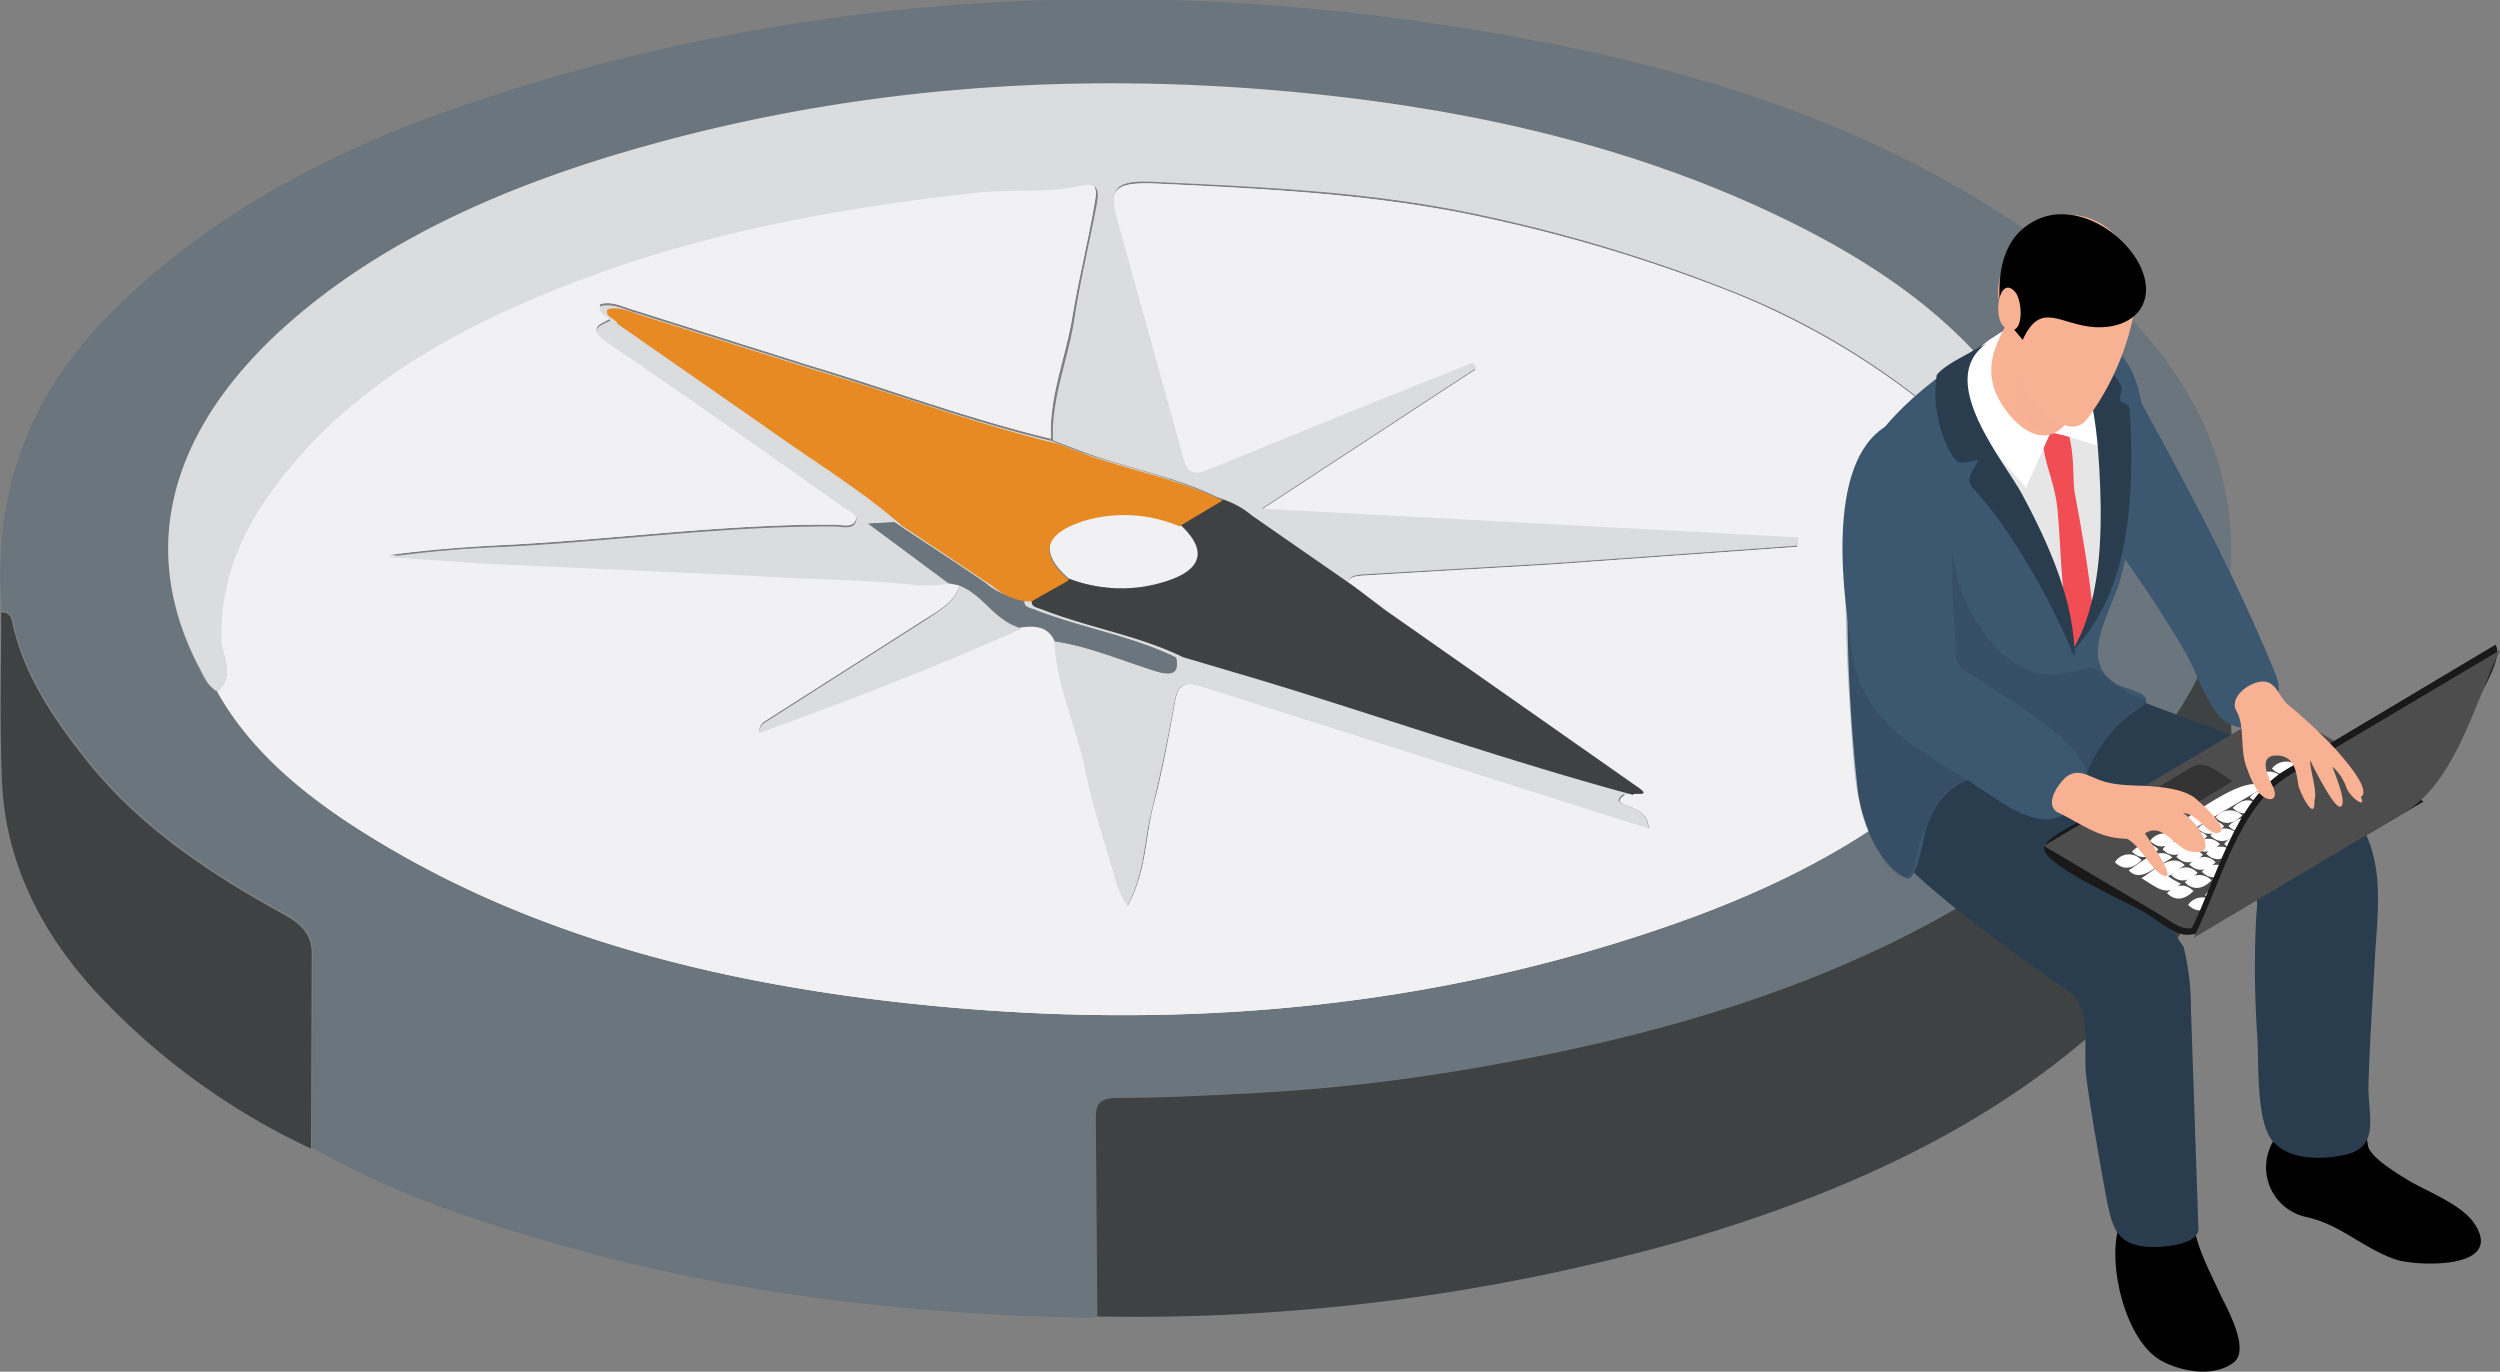 <svg xmlns="http://www.w3.org/2000/svg" xmlns:xlink="http://www.w3.org/1999/xlink" viewBox="0 0 250.95 137.69" xmlns:v="https://vecta.io/nano"><rect x="0" y="0" width="250.95" height="137.69" fill="#808080" stroke="none"/><path d="M220 69.26c-4.56 8.13-11.62 14.41-19.85 19.66-15.08 9.61-32.43 14.78-50.6 18a190 190 0 0 1-24.27 2.81c-4.34.22-8.68.44-13 .44-1.62 0-2.21.52-2.21 1.85l.15 20.1a5.75 5.75 0 0 1-1.54.15c-17.65-.37-34.93-2.36-51.7-7.09-9-2.51-17.72-5.39-25.67-10l.07-19.36c.07-1.92-.81-3-2.65-4.07-7.57-4.14-14.49-8.79-19.63-15.15-3.46-4.29-6.55-8.79-7.72-14-.15-.67-.22-1.26-1.18-1.26-1-11.23 2.28-21.28 11-30 9.85-9.83 22.28-16.41 36.18-21.06 35.3-11.82 71.48-13.15 108.25-5.91 18.46 3.62 35.67 9.76 50.15 20.47 12.21 9.09 19.56 20.1 18 34.44-1.21 3.33-2.02 6.73-3.78 9.98zM38.49 84.78c14.27 8.5 30.37 13 47.43 15.3 27.94 3.7 55.38 2 81.85-7.24 12.06-4.21 22.94-10 31.11-18.92 3.9-4.29 7-9 7.5-14.56 1.62-5.91.22-11.6-2.87-16.85-5.15-8.87-13.6-15.08-23.46-19.95-15.3-7.61-32.06-11.45-49.64-13.15-23.83-2.29-47.14-.37-69.71 6.58-11.4 3.55-22.06 8.42-30.74 15.74-11.33 9.53-17 21.8-10 35.32a4.75 4.75 0 0 0 1.77 2.44c3.76 6.5 9.94 11.23 16.76 15.29z" fill="#6b757d"/><path d="M223.75 59.29c-1.18 3.33-2 6.73-3.82 10-4.56 8.13-11.62 14.41-19.86 19.66-15.07 9.61-32.43 14.78-50.59 18a190 190 0 0 1-24.27 2.81c-4.34.22-8.68.44-13 .44-1.62 0-2.21.52-2.21 1.85l.15 20.1a201.6 201.6 0 0 0 58-7.39c14.19-4.07 27.5-9.68 38.61-18.33s18-18.84 17.28-32.07c-.29-5.02-.22-10.05-.29-15.07zM31.22 115.3l.07-19.36c.07-1.92-.81-3-2.65-4.06C21.07 87.74 14.15 83.09 9 76.73c-3.46-4.29-6.54-8.79-7.72-14-.13-.66-.21-1.26-1.16-1.26 0 5.54-.15 11.16.07 16.7.29 8.5 4.12 16 10.44 22.46a69.73 69.73 0 0 0 20.59 14.67z" fill="#3f4243"/><g fill="#f1f1f3"><use xlink:href="#B"/><use xlink:href="#B"/></g><g fill="#dadcde"><path d="M21.81 69.41c1.91-1.63.44-3.62.44-5.25-.15-5.32 1.62-10 4.71-14.41 7.65-10.86 19.34-17.29 32.72-22.17 12.13-4.43 24.93-6.73 38-8.2 3.6-.44 7.28.07 10.81-.74 2-.44 1.76.89 1.62 1.77-.73 3.92-1.69 7.76-2.28 11.68s-2.35 8-2.13 12.12l3.09 1.18c4.41 1.63 9.19 2.44 13.38 4.51a7.66 7.66 0 0 1 2.87 1.55l10.22 7.09c.22-.81.88-.81 1.69-.89l18.9-1.11 24.63-1.77v-.83l-53.83-2.88 21.55-14.12c-.15-.15-.22-.37-.37-.52l-11.84 4.73-14.86 6.06c-1.1.44-1.91.3-2.28-1l-6.76-24.39c-.81-3.1.07-3.77 4-3.55 11 .52 21.91 1 32.58 3.33a155.55 155.55 0 0 1 24.48 7.34 75.58 75.58 0 0 1 21.69 12.86 33.62 33.62 0 0 1 10.65 15.56c.22.67 0 1.48.88 1.92 1.62-5.91.22-11.6-2.87-16.85-5.15-8.87-13.6-15.08-23.46-20-15.3-7.61-32.06-11.45-49.64-13.15-23.83-2.29-47.14-.37-69.71 6.58-11.4 3.55-22.06 8.43-30.74 15.74-11.33 9.53-17 21.8-10 35.32.54.94.83 1.9 1.86 2.49z"/><path d="M121.97 49.94c-4.19-2.07-9-3-13.38-4.51l-3.09-1.18c-8.31-2-16.25-4.95-24.34-7.39l-17.58-5.54c-1-.3-2.06-.89-3.31-.59-.37.81.81.89 1 1.48l15.59 10.86c4.34 3.1 9 5.91 12.94 9.39l9.19 6.13a5.91 5.91 0 0 0 3.82 1.48c1.25-.74 2.5-1.4 3.75-2.14-3.09-2.66-2.5-4.73 1.69-6a14.22 14.22 0 0 1 9.41.59c1.52-.84 2.91-1.73 4.31-2.58zm41.18 29.6c-12.5-3.4-24.56-7.69-36.92-11.38l-8.24-2.44c.29 1.4.22 2.29-2 1.63-3.38-1-6.62-2.44-10.15-3 .15 4.36 2.13 8.35 3 12.56s2.21 8.05 3.31 12.05a14 14 0 0 0 1 2c1.84-3.47 1.69-6.72 2.5-9.76.88-3.62 1.62-7.24 2.28-10.86.29-1.63 1-2 2.79-1.4l44.72 14.19c0-1.48-1.18-1.92-2.21-2.29-1.33-.49-.52-.9-.08-1.3z"/><path d="M89.83 52.41c-4-3.47-8.6-6.28-12.94-9.39L61.3 32.16c-1.18.59-2.28.89-.37 2.22 8 5.4 15.89 11 23.75 16.55.59.37 1.47.74 1.25 1.4-.29.89-1.4.52-2.13.52-11.32-.07-22.5 1.55-33.75 2.07a110.71 110.71 0 0 0-11.11 1l9.85.67 27.65 1.26c5.15.37 10.37.3 15.52.89a16.65 16.65 0 0 0 3.38-.15l-8.09-6c.97-.1 1.78-.1 2.58-.18zm6.48 6.36c-.44 1.77-2.21 2.66-3.75 3.7L76.68 72.59a1.34 1.34 0 0 0-.51 1c9-3.25 17.8-6.65 26.4-10.49-2.81-.78-3.76-3.37-6.26-4.33z"/></g><path d="M96.31 58.77c2.5 1 3.46 3.55 6.25 4.21 1.47-.22 2.72 0 3.31 1.4 3.6.52 6.84 1.92 10.15 3 2.21.66 2.28-.22 2-1.63-4.41-2.14-9.41-3-14.05-4.73-.51-.22-1.25-.15-1.18-1a5.87 5.87 0 0 1-3.82-1.48c-3-2.07-6.1-4.06-9.19-6.13-.81.07-1.62.07-2.65.15l8.09 6c.42.06.72.14 1.09.21z" fill="#6b757d"/><path d="M211.34 53.49a119 119 0 0 1 8.2 12.3c1 1.82 2.24 5.67 4 6.74 3.3 1.93 6.17-1.82 4.9-4.82-4.26-10.38-9.37-19.8-14.8-29.64-.74 1.71-3.09 4.92-3 6.74.27 2.79.49 5.68.7 8.68z" fill="#3c5770"/><path d="M228.8 113.73a5.11 5.11 0 0 0 2.77 8.45c3.41.75 5.75 3.21 9 4.28 2.13.64 10.75 1 7.88-3.53-1.28-2-4.58-3.21-6.6-4.39-1.06-.64-3.94-2.35-4.15-3.53s-.53-5.24-1.38-5.89c-1-.86-5-.43-6.28-.54s-1.13 4.08-1.24 5.15zm-15.97 8.99c-1.49 3.85.53 12.2 4.37 14 2 1 5 1.5 6.92.11 1.81-1.18-.43-5.24-1.17-6.74-1.49-3.21-2.77-5.46-3-8.88-.21-2.78-4.68-2.46-7.13-3l.01 4.51z"/><g fill="#2a3d4f"><path d="M190.36 85.94c5.22 5.14 11.5 9.52 17.46 13.7 2.13 1.5 1.28 5.78 1.6 8.45.53 4.07 1.28 8 2 12.09.64 3.21 1.07 4.92 4.68 5 1 0 4.58-.21 4.58-1.82l-.75-22a25.52 25.52 0 0 0-.74-6.31 107.27 107.27 0 0 0-7.88-10.59c-3.41-4.07-7-6.53-11.5-9.1-.74-.43-2.34-1.82-3.09-1.28l-4.68 3.85c-2.55 2.1-1.68 4.66-1.68 8.01z"/><path d="M203.57 81.63c4 4 11.93 4.28 17.14 5.89a34.36 34.36 0 0 1 4.26 1.5c2 1 1.6 1.28 1.49 3.32a101.72 101.72 0 0 0 .11 11.45c.21 2.57-.21 9 1.7 10.91 1.7 1.82 5.11 1.71 7.24 1.18 3.51-.75 2.13-4.28 2.24-7.06.11-4.17.43-8.45.64-12.63.32-5.24 1.17-10.7-2.56-15-4.79-5.56-13.2-7.81-19.8-10.38-1.6-.64-8-2.78-8.84 0l-3.62 10.82z"/></g><path d="M209.32 78.21c-1.28 3.1-5.54.64-7.67.11-4.15-1.18-6.92.86-8.3 4.82-.21.64-1 5.67-2 5-3-1.5-4.58-6.1-4.9-9.1a171.09 171.09 0 0 1-1-18.08 58.44 58.44 0 0 1 1-13c1.07-4.28 5.22-7.92 8.63-10.49 1.7-1.28 4.9-4.17 7.13-4l7.67.64c5.43.43 5.86 9.31 5.11 13.69-.53 3.42-1.28 6.85-2.13 10.27-.85 3.21-4.26 8-.64 10.49 1 .64 4.58 1.07 2.66 2.46a13.05 13.05 0 0 0-5.54 7.07c2.42-6.95-.13.12-.02.12z" fill="#3c5770"/><path d="M205.38 42.15l-7.77-.75 10.44 23.54c4.15-8 5.43-16.8 2.24-25.47-1.72.86-3.32 1.82-4.91 2.68z" fill="#e6e6e6"/><path d="M205.16 42.36c-.53 3.53 1.07 5.35 1.38 8.88.43 4.82.32 9.31 1.6 13.91.53-1.28 1.6-2.78 1.92-4.17-.43-3.85-1.07-7.7-1.81-11.56-.32-1.48.43-8.66-3.09-7.06z" fill="#f04d54"/><path d="M202.39 32.41c-2.45 1.6-4.79 2.46-5.22 5.56-.53 4.71 3.62 7.7 6.18 11 .85-1.82 1.6-3.64 2.45-5.46.21-.32 4.37 1.18 5 1.28l-1-9.2c-.17-1.15-6.13-2.65-7.41-3.18z" fill="#fff"/><g fill="#2a3d4f"><path d="M199.63 34.34c-5.54 3.53 1.28 11.56 3.3 15.19 2.66 4.92 5.32 10.81 5.32 16.48a69.51 69.51 0 0 0-7-12.95 38.1 38.1 0 0 0-3.2-4.07c-.85-.86 0-1.71.53-2.78-1.81.21-2 .75-3-1.18a12.53 12.53 0 0 1-1.17-7.38c.85-1.17 3.94-2.46 5.22-3.31z"/><path d="M207.19 34.12c3.09 3.64 3.41 10.06 3.62 14.55.21 5.46 0 11.88-2.77 16.69 6-6.21 6.18-16 5.75-24.18-.21-1.28-1.39-.11-.85-1.82.32-.75-1-1.93-1.38-2.57-1.61-2.35-1.5-2.77-4.37-2.67z"/></g><g fill="#f9b194"><path d="M206.97 42.94c-2.77 2.57-6.39-1.93-6.92-4.39-.74-3.1 1.17-5.24 2.24-7.92l5.75 4.17c2.13 1.61.85 6.42-1.07 8.14 1.28-1.22-.42.38 0 0z"/><path d="M206.49 43.33c-4.79 1.18-4.47-6.53-3.94-9.1l5.11 2.78c1.7.96.43 5.35-1.17 6.32 1.76-1.07-2.39.53 0 0z" opacity=".5"/><path d="M202.29 32.2a12.32 12.32 0 0 0 .43 5.89c.64 1.5 4.58 6.53 6.71 4.07a26.2 26.2 0 0 0 4.9-11.45c.75-4.92-2.45-9.84-8-9.1-3.51.53-8.41 8.33-4.04 10.59z"/></g><path d="M200.8 31.45l2.24 2.67c1.81-4 3.73-1.5 7.24-1.28 3.94.21 6.39-2.46 4.47-6.31-1.92-3.64-7-6.53-10.86-4.17-3.2 1.92-3.4 5.77-3.09 9.09z"/><path d="M202.29 29.31c-1.6-1.82-2.34 2.57-1.07 3.53 1.92 1.39 1.92-2.46 1.07-3.53.53.63-.32-.32 0 0z" fill="#f9b194"/><path d="M243.28 80.45l-21.61 12.73c-2.77 1.6-3.73 0-6.6-1.71-1.49-.86-9.9-4.6-9.9-6.31 0-1.39 6.82-4.17 8-4.82l13.1-7.38c3-1.71 3.2-.75 6.39 1.07 3.49 2.25 7 4.28 10.62 6.42z" fill="#191919"/><path d="M243.28 79.7L222.2 92.22c-3 1.82-3.19.86-6.39-1l-10.65-6.31 21.08-12.52c3-1.82 3.2-.86 6.39 1l10.65 6.31z" fill="#4d4d4e"/><g fill="#fff"><use xlink:href="#C"/><use xlink:href="#D"/><use xlink:href="#E"/><use xlink:href="#F"/><use xlink:href="#F" x="-1.81" y="1.07"/><path d="M231.04 85.48c-.85.86-1.81 1.07-2.66.21.85-.85 1.8-1.06 2.66-.21zm-1.71.97c-.85.86-1.81 1.07-2.66.21a1.77 1.77 0 0 1 2.66-.21zm-1.84 1.07c-.85.86-1.81 1.07-2.66.21.88-.86 1.84-1.07 2.66-.21zm-1.67 1.07c-.85.86-1.81 1.07-2.66.21a1.7 1.7 0 0 1 2.66-.21z"/><use xlink:href="#E" x="-12.24" y="7.28"/><use xlink:href="#D" x="-15.75" y="9.31"/><use xlink:href="#F" x="3.19" y="-4.28"/><path d="M235.93 80.13c-.85.86-1.81 1.07-2.66.21.85-.96 1.92-1.06 2.66-.21zm-1.7.97c-.85.86-1.81 1.07-2.66.21.85-.86 1.81-1.07 2.66-.21zm-1.74 1.07c-.85.86-1.81 1.07-2.66.21a1.7 1.7 0 0 1 2.66-.21z"/><use xlink:href="#E" x="-5.53" y="0.86"/><use xlink:href="#D" x="-9.05" y="2.89"/><use xlink:href="#C" x="-12.57" y="5.03"/><path d="M225.49 86.34c-.85.86-1.81 1.07-2.66.21a1.64 1.64 0 0 1 2.66-.21z"/><use xlink:href="#G"/><use xlink:href="#D" x="-16.07" y="7.06"/><path d="M220.18 89.44c-.85.86-1.81 1.07-2.66.21.85-.85 1.8-1.06 2.66-.21z"/><use xlink:href="#E" x="0.24" y="-4.07"/><path d="M234.66 79.28c-.85.86-1.81 1.07-2.66.21.85-.86 1.8-1.07 2.66-.21zm-1.71 1.07c-.85.86-1.81 1.07-2.66.21a1.7 1.7 0 0 1 2.66-.21z"/><use xlink:href="#E" x="-5.11" y="-0.96"/><use xlink:href="#D" x="-8.57" y="1.07"/><use xlink:href="#C" x="-12.14" y="3.21"/><use xlink:href="#D" x="-12.13" y="3.21"/><use xlink:href="#G" x="0.43" y="-1.82"/><path d="M222.41 86.55c-.85.86-1.81 1.07-2.66.21.85-.82 1.81-1.06 2.66-.21zm-1.81 1.07c-.85.86-1.81 1.07-2.66.21.85-.89 1.81-1.06 2.66-.21z"/><use xlink:href="#C" x="-4.69" y="-2.78"/><use xlink:href="#D" x="-4.68" y="-2.78"/><use xlink:href="#E" x="-4.68" y="-2.78"/><use xlink:href="#D" x="-8.19" y="-0.75"/><path d="M228.06 81.63c-.85.86-1.81 1.07-2.66.21.85-.85 1.8-1.07 2.66-.21zm-1.71 1.07c-.85.86-1.81 1.07-2.66.21.85-.85 1.8-1.07 2.66-.21z"/><use xlink:href="#G" x="0.85" y="-3.64"/><use xlink:href="#F" x="-11.71" y="1.39"/><use xlink:href="#D" x="-16.93" y="4.49"/><path d="M218.9 88.69a7.74 7.74 0 0 1-1.28-.75c.64-.21 1.17-.86 1.7-1.07-1.28-1.39-3.09.54-4.37 1.28 1.39.79 2.54 2.04 3.95.54zm12.67-10.7l2.24-1.28c-1.28-1.39-3.09.54-4.36 1.28a1.28 1.28 0 0 0 2.12 0z"/><use xlink:href="#G" x="6.6" y="-8.56"/><path d="M228.49 79.81c-.85.86-1.81 1.07-2.66.21.84-.85 1.8-1.08 2.66-.21z"/><use xlink:href="#F" x="-7.77" y="-2.46"/><use xlink:href="#G" x="1.38" y="-5.46"/><path d="M223.26 82.94c-.85.86-1.81 1.07-2.66.21.89-.88 1.81-1.09 2.66-.21z"/><use xlink:href="#D" x="-16.5" y="2.63"/><path d="M219.75 85.05c-.85.86-1.81 1.07-2.66.21a1.66 1.66 0 0 1 2.66-.21zm-3.19 1.89a15.49 15.49 0 0 0 1.49-.86c-1.28-1.28-3.19.54-4.37 1.28.81.9 1.92.37 2.88-.42zm15.86-11c-.85.86-1.81 1.07-2.66.21.85-.83 1.81-1.05 2.66-.21z"/><use xlink:href="#G" x="7.03" y="-10.36"/><use xlink:href="#D" x="-9.05" y="-3.32"/><path d="M219.43 83.66l7.77-4.6c-1.6-1.71-7.88 3.32-9.69 4.39a1.28 1.28 0 0 0 1.92.21z"/><use xlink:href="#D" x="-19.57" y="2.89"/><use xlink:href="#C" x="-23.11" y="5.03"/><use xlink:href="#E" x="-21.29" y="3.96"/></g><path d="M224.12 78.42l-5.54 3.32c-1.49.86-2.77-.54-4.15-1.39l5.54-3.32c1.52-.86 2.65.53 4.15 1.39z" fill="#333"/><path d="M250.49 64.72l-21 12.52c-5.22 3.1-7 11.13-9.69 16.37l21.61-12.73c2.55-1.5 3.09-3.42 4.58-6.1.8-1.71 5.7-8.45 4.5-10.06z" fill="#191919"/><path d="M250.95 65.26l-21.08 12.52c-5.22 3.1-7 11.13-9.69 16.37l21.08-12.52c5.23-3.1 7.13-11.02 9.69-16.37z" fill="#4d4d4e"/><path d="M209.32 78.21c-3.09 4.6-9.8-3.21-14 1.39a14.34 14.34 0 0 0-3 6.74c-.64 2.89-2.13 1.6-3.51-.43-2.56-3.85-2.66-8.35-3-12.84-.43-6.85-.85-13.8-.21-20.65 0-2.78 6.82-.54 8.63-.21 1.6.21 1.92 5.46 2.66 7.17 1.28 3.1 3.41 6.53 6.71 7.92 2 .86 3.94.21 6-.21 1.28-.21 3.09 2.25 4.79 2.78 1.38.43 1.38.86.11 1.61a11.6 11.6 0 0 0-5.18 6.73z" fill="#2a3d4f" opacity=".3"/><path d="M186.1 66.33c1 6 6.39 8.88 11.07 11.77 4 2.46 9 7.28 12.14 1.18 1.92-3.74-7.67-9-10.22-10.81-1.49-1.07-2.77-1.18-2.77-3s-.21-3.64-.32-5.46c-.21-4.6.85-19.37-6.5-17.33-6.48 3.64-4.46 17.66-3.4 23.65-1.06-6.1.54 3.21 0 0z" fill="#3c5770"/><use xlink:href="#H" fill="#dadcde"/><path d="M206.49 81.52c2.34 1.07 4.15 2.67 7 2.67 1.38.64 2.66 3.53 3.83 3.74s-2-4.17-2-4.28c1.81-1.18 3.09 1.61 4.58 1.82 3.09.64.64-3-.75-3.85 1.38 0 2.45 2.14 3.41 2 1.7-.21-2.13-3.42-2.24-3.53-1.17-.86-3.09-1.07-4.58-1.18-1.81-.11-3.62 0-5.32-.75-1.06-.43-2-1-3.09-.11-.84.8-2.06 2.62-.84 3.47zm17.94-10.27c1 1.6.32 4.07 1.17 6a9.39 9.39 0 0 0 1.17 2.35c1 1.07 2.13.75 1.28-.86-.53-1.07-1.38-3.1.75-2.89 1.6.21 1.7 1.71 1.92 3 .11.64 1.7 3.85 1.6 1.5.32-.86-.43-3-.43-4 .32.54 2.45 5 3.09 4.6s-.64-3.32-.85-4a5 5 0 0 1 1.36 1.99c.32 1.07 2.13 2.35 1.49 1.07 1.17-.75-2-4.17-2.45-4.71a50.78 50.78 0 0 0-4.9-4.6c-.75-.64-1.07-2-2.13-2.25-1.26-.3-3.7 1.3-3.07 2.8z" fill="#f9b194"/><path d="M107.33 58.1a14.85 14.85 0 0 0 9.63.3c3.75-1.18 4.19-3.18 1.47-5.69a14.22 14.22 0 0 0-9.41-.59c-4.19 1.18-4.78 3.32-1.69 5.98z" fill="#f1f1f3"/><use xlink:href="#H" x="0.73" y="-0.01" fill="#3f4243"/><path d="M122.7 50.25c-4.19-2.07-9-3-13.38-4.51l-3.09-1.18c-8.31-2-16.25-5-24.34-7.39l-17.58-5.54c-1-.3-2.06-.89-3.31-.59-.37.81.81.89 1 1.48l15.59 10.86c4.34 3.1 9 5.91 12.94 9.39l9.19 6.13a5.91 5.91 0 0 0 3.82 1.48c1.25-.74 2.5-1.4 3.75-2.14-3.09-2.66-2.5-4.73 1.69-6a14.22 14.22 0 0 1 9.41.59l4.31-2.58z" fill="#e78a24"/><defs ><path id="B" d="M21.81 69.41c3.68 6.58 9.85 11.31 16.68 15.37 14.27 8.5 30.37 13 47.43 15.3 27.94 3.7 55.38 2 81.85-7.24 12.06-4.21 22.94-10 31.11-18.92 3.9-4.29 7-9 7.5-14.56-.88-.44-.66-1.26-.88-1.92a33.62 33.62 0 0 0-10.65-15.5 76.77 76.77 0 0 0-21.69-12.86 157.68 157.68 0 0 0-24.56-7.32c-10.66-2.29-21.62-2.81-32.58-3.33-3.9-.15-4.78.44-4 3.55l6.76 24.39c.37 1.26 1.18 1.4 2.28 1l14.86-6.06c3.9-1.63 7.87-3.18 11.84-4.73.15.15.22.37.37.52l-21.55 14.11 53.83 2.88v.81l-24.63 1.77-18.9 1.11c-.74.07-1.47.07-1.69.89 1.1.81 2.13 1.7 3.24 2.44l25.3 17.74c1.62 1.11-.37.52-.44.81-.44.37-1.25.74 0 1.18 1 .37 2.21.81 2.21 2.29l-44.72-14.19c-1.84-.59-2.5-.22-2.79 1.4-.66 3.62-1.32 7.24-2.28 10.86-.74 3.1-.66 6.36-2.5 9.75a14.49 14.49 0 0 1-1-2c-1.18-4-2.5-8-3.31-12.05s-2.87-8.2-3-12.56c-.59-1.4-1.84-1.63-3.31-1.4-8.6 3.92-17.43 7.24-26.4 10.49a1.24 1.24 0 0 1 .51-1l15.88-10.12c1.55-1 3.31-1.85 3.75-3.69l-1-.22a17.4 17.4 0 0 1-3.38.15c-5.15-.67-10.37-.52-15.52-.89-9.19-.67-18.46-.74-27.65-1.26l-9.85-.67c3.75-.52 7.43-.81 11.1-1 11.25-.52 22.43-2.14 33.75-2.07.74 0 1.84.37 2.13-.52.15-.59-.66-1-1.25-1.4L60.9 34.21c-1.91-1.26-.81-1.63.37-2.22-.15-.59-1.32-.67-1-1.48 1.25-.3 2.28.3 3.31.59l17.57 5.54c8.16 2.44 16 5.39 24.34 7.39-.22-4.14 1.47-8.13 2.13-12.12s1.62-7.76 2.28-11.68c.15-.89.37-2.22-1.62-1.77-3.53.81-7.21.3-10.81.74-13 1.56-25.73 3.77-37.94 8.21-13.31 4.87-25.07 11.38-32.72 22.17a23.82 23.82 0 0 0-4.71 14.41c.15 1.8 1.62 3.8-.29 5.42z"/><path id="C" d="M239.77 80.24c-.85.86-1.81 1.07-2.66.21.85-.85 1.81-1.07 2.66-.21z"/><path id="D" d="M238.06 81.31c-.85.86-1.81 1.07-2.66.21a1.71 1.71 0 0 1 2.66-.21z"/><path id="E" d="M236.25 82.38c-.85.86-1.81 1.07-2.66.21a1.65 1.65 0 0 1 2.66-.21z"/><path id="F" d="M234.55 83.34c-.85.86-1.81 1.07-2.66.21.85-.85 1.81-1.06 2.66-.21z"/><path id="G" d="M223.69 87.3c-.85.86-1.81 1.07-2.66.21a1.79 1.79 0 0 1 2.66-.21z"/><path id="H" d="M106.6 58.11l-3.75 2.14c-.15.74.59.74 1.18 1 4.56 1.77 9.63 2.59 14 4.73l8.24 2.44c12.35 3.77 24.42 8 36.92 11.38 0-.3 2.06.29.44-.81l-25.3-17.74-3.23-2.44-10.22-7.09a7.66 7.66 0 0 0-2.87-1.55l-4.26 2.51c2.72 2.51 2.28 4.51-1.47 5.69a14.62 14.62 0 0 1-9.68-.26z"/></defs></svg>